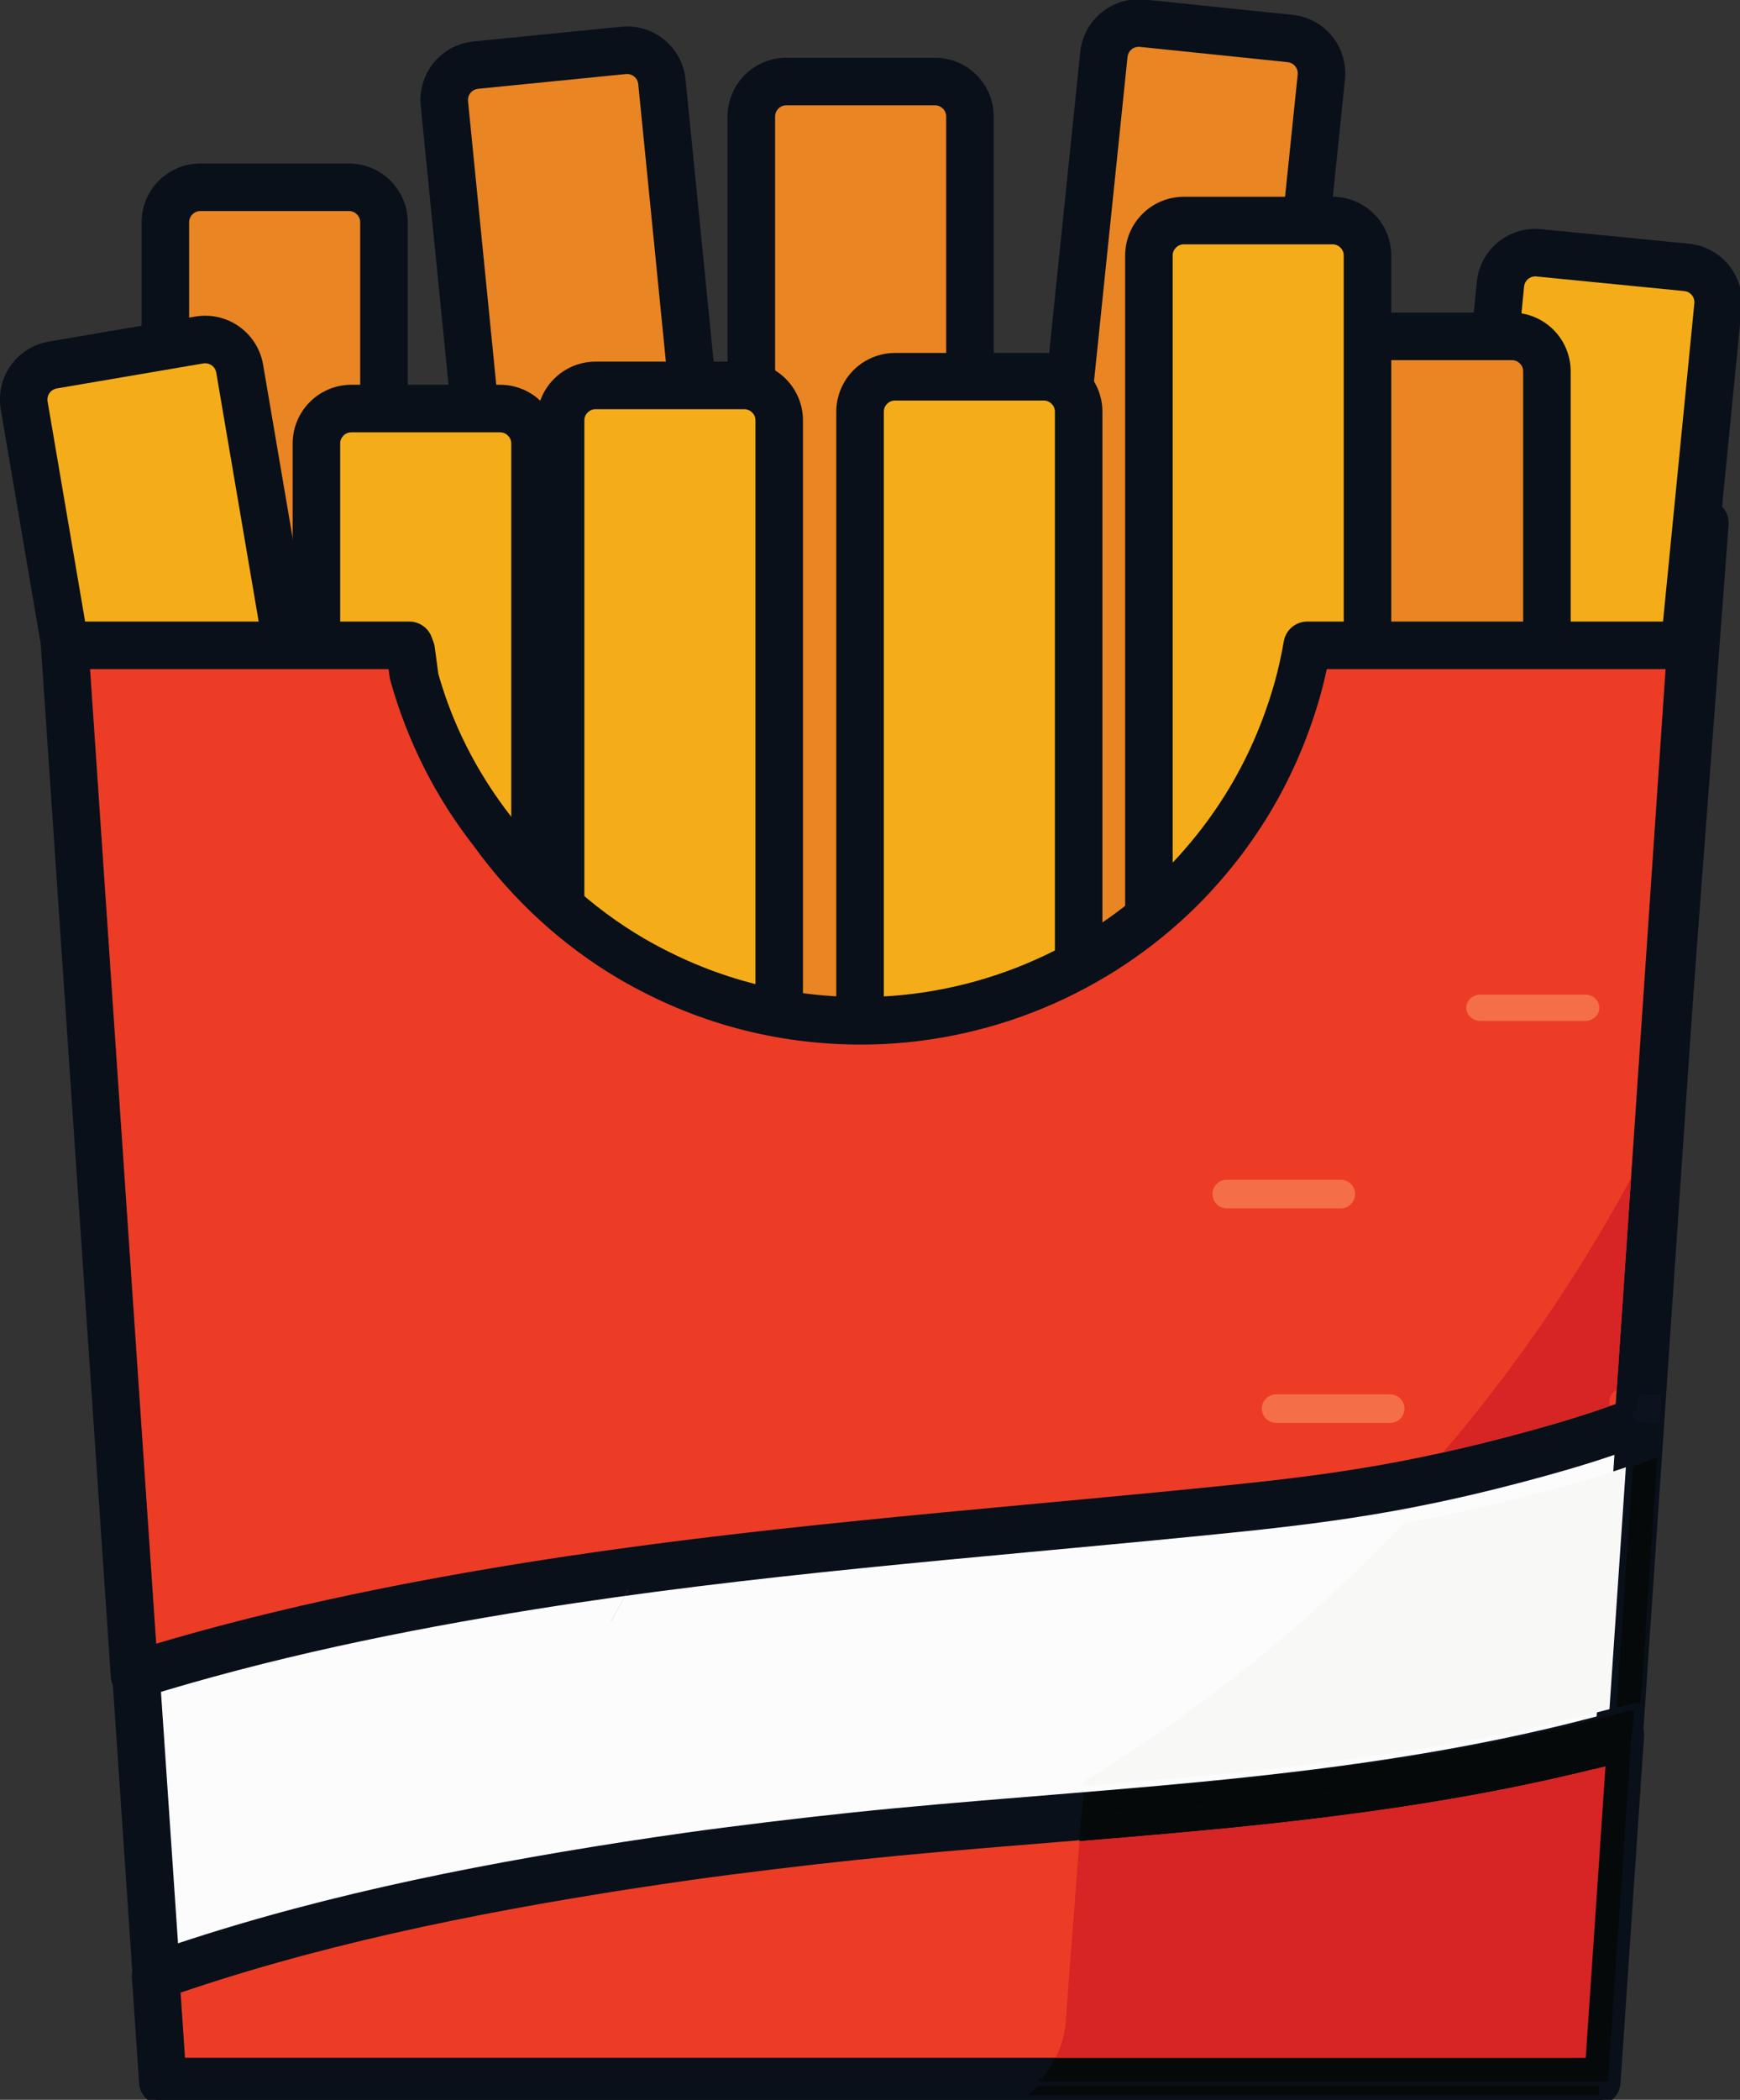 <?xml version="1.0" encoding="UTF-8" standalone="no" ?>
<!DOCTYPE svg PUBLIC "-//W3C//DTD SVG 1.1//EN" "http://www.w3.org/Graphics/SVG/1.1/DTD/svg11.dtd">
<svg xmlns="http://www.w3.org/2000/svg" xmlns:xlink="http://www.w3.org/1999/xlink" version="1.1" width="238" height="287" viewBox="0 0 238 287" xml:space="preserve">
<rect x="0" y="0" width="238" height="287" fill="#333333" stroke="none"/>
<desc>Created with Fabric.js 3.6.3</desc>
<defs>
</defs>
<g transform="matrix(1 0 0 1 140 179)"  >
<g style=""   >
		<g transform="matrix(0.13 0 0 -0.13 -19.48 -1.22)" id="pm8U6L-CL3BkwGMlyNkeY"  >
<path style="stroke: none; stroke-width: 1; stroke-dasharray: none; stroke-linecap: butt; stroke-dashoffset: 0; stroke-linejoin: miter; stroke-miterlimit: 4; fill: rgb(202,212,187); fill-rule: nonzero; opacity: 1;" vector-effect="non-scaling-stroke"  transform=" translate(-3216.89, -1704.21)" d="M 3960.6 883.609 L 2470.2 883.609 L 2350.06 2524.82 L 4083.72 2521.89 L 3960.6 883.609" stroke-linecap="round" />
</g>
		<g transform="matrix(0.13 0 0 -0.13 -19.49 -1.22)" id="kzeSS4agSeBN_v7GS7o-c"  >
<path style="stroke: none; stroke-width: 1; stroke-dasharray: none; stroke-linecap: butt; stroke-dashoffset: 0; stroke-linejoin: miter; stroke-miterlimit: 4; fill: rgb(9,16,25); fill-rule: nonzero; opacity: 1;" vector-effect="non-scaling-stroke"  transform=" translate(-3216.89, -1704.21)" d="M 3960.6 883.609 L 3960.6 908.609 L 2493.43 908.609 L 2376.96 2499.78 L 4056.77 2496.93 L 3935.67 885.48 L 3960.6 883.609 L 3960.6 908.609 L 3960.6 883.609 L 3985.53 881.73 L 4108.65 2520.01 C 4109.17 2526.96 4106.79 2533.77 4102.06 2538.87 C 4097.33 2543.98 4090.72 2546.88 4083.76 2546.89 L 2350.1 2549.82 C 2343.14 2549.83 2336.5 2546.95 2331.76 2541.86 C 2327.02 2536.76 2324.62 2529.94 2325.12 2523 L 2445.26 881.781 C 2446.22 868.691 2457.07 858.609 2470.2 858.609 L 3960.6 858.609 C 3973.65 858.609 3984.55 868.719 3985.53 881.73 L 3960.6 883.609" stroke-linecap="round" />
</g>
		<g transform="matrix(0.13 0 0 -0.13 18.65 -102.29)" id="p5eG5wxJ-HWcWwskC3wxo"  >
<path style="stroke: none; stroke-width: 1; stroke-dasharray: none; stroke-linecap: butt; stroke-dashoffset: 0; stroke-linejoin: miter; stroke-miterlimit: 4; fill: rgb(233,133,35); fill-rule: nonzero; opacity: 1;" vector-effect="non-scaling-stroke"  transform=" translate(-3502.88, -2462.26)" d="M 3561.59 1896.39 L 3672.75 2971.47 C 3674.84 2991.69 3660.16 3009.77 3639.94 3011.86 L 3484.37 3027.94 C 3464.16 3030.03 3446.06 3015.34 3443.97 2995.13 L 3332.81 1920.05 L 3561.59 1896.39" stroke-linecap="round" />
</g>
		<g transform="matrix(0.13 0 0 -0.13 18.65 -102.29)" id="kH74xEAeAn8o3b5kaUfat"  >
<path style="stroke: none; stroke-width: 1; stroke-dasharray: none; stroke-linecap: butt; stroke-dashoffset: 0; stroke-linejoin: miter; stroke-miterlimit: 4; fill: rgb(9,16,25); fill-rule: nonzero; opacity: 1;" vector-effect="non-scaling-stroke"  transform=" translate(-3502.88, -2462.27)" d="M 3561.59 1896.39 L 3586.46 1893.82 L 3697.62 2968.9 C 3697.84 2971.05 3697.95 2973.18 3697.95 2975.3 C 3697.95 2990.96 3692.01 3005.54 3682.16 3016.52 C 3672.34 3027.51 3658.32 3035.1 3642.51 3036.73 L 3486.95 3052.81 C 3484.81 3053.03 3482.67 3053.14 3480.55 3053.14 C 3464.88 3053.14 3450.3 3047.2 3439.33 3037.35 C 3428.33 3027.53 3420.73 3013.51 3419.11 2997.7 L 3307.95 1922.62 C 3306.52 1908.89 3316.51 1896.61 3330.24 1895.18 L 3559.02 1871.52 C 3565.57 1870.85 3572.25 1872.84 3577.36 1876.99 C 3582.47 1881.14 3585.78 1887.27 3586.46 1893.82 L 3561.59 1896.39 L 3564.16 1921.26 L 3360.25 1942.35 L 3468.84 2992.55 C 3469.18 2995.67 3470.55 2998.16 3472.69 3000.11 C 3474.86 3002.04 3477.58 3003.14 3480.55 3003.14 L 3481.8 3003.07 L 3637.37 2986.99 C 3640.49 2986.66 3642.98 2985.28 3644.93 2983.14 C 3646.85 2980.98 3647.95 2978.27 3647.95 2975.3 L 3647.89 2974.04 L 3536.72 1898.96 L 3561.59 1896.39 L 3564.16 1921.26 L 3561.59 1896.39" stroke-linecap="round" />
</g>
		<g transform="matrix(0.13 0 0 -0.13 -102.43 -80.76)" id="Tudxr3VpLUJ3f4S_r8ycN"  >
<path style="stroke: none; stroke-width: 1; stroke-dasharray: none; stroke-linecap: butt; stroke-dashoffset: 0; stroke-linejoin: miter; stroke-miterlimit: 4; fill: rgb(233,133,35); fill-rule: nonzero; opacity: 1;" vector-effect="non-scaling-stroke"  transform=" translate(-2594.8, -2300.77)" d="M 2709.8 1741.97 L 2709.8 2822.77 C 2709.8 2843.09 2693.32 2859.57 2673 2859.57 L 2516.59 2859.57 C 2496.27 2859.57 2479.79 2843.09 2479.79 2822.77 L 2479.79 1741.97 L 2709.8 1741.97" stroke-linecap="round" />
</g>
		<g transform="matrix(0.13 0 0 -0.13 -102.43 -80.76)" id="nh0zT8gpAx7lcLHpIyDUs"  >
<path style="stroke: none; stroke-width: 1; stroke-dasharray: none; stroke-linecap: butt; stroke-dashoffset: 0; stroke-linejoin: miter; stroke-miterlimit: 4; fill: rgb(9,16,25); fill-rule: nonzero; opacity: 1;" vector-effect="non-scaling-stroke"  transform=" translate(-2594.8, -2300.77)" d="M 2709.8 1741.97 L 2734.8 1741.97 L 2734.8 2822.77 C 2734.81 2839.76 2727.84 2855.36 2716.69 2866.47 C 2705.59 2877.61 2689.98 2884.58 2673 2884.57 L 2516.59 2884.57 C 2499.61 2884.58 2484 2877.61 2472.9 2866.47 C 2461.75 2855.36 2454.78 2839.76 2454.79 2822.77 L 2454.79 1741.97 C 2454.79 1735.38 2457.46 1728.94 2462.12 1724.29 C 2466.77 1719.63 2473.21 1716.97 2479.79 1716.97 L 2709.8 1716.97 C 2716.38 1716.97 2722.82 1719.63 2727.47 1724.29 C 2732.13 1728.94 2734.8 1735.38 2734.8 1741.97 L 2709.8 1741.97 L 2709.8 1766.97 L 2504.79 1766.97 L 2504.79 2822.77 C 2504.81 2826.11 2506.08 2828.9 2508.25 2831.11 C 2510.46 2833.29 2513.26 2834.56 2516.59 2834.57 L 2673 2834.57 C 2676.33 2834.56 2679.13 2833.29 2681.34 2831.11 C 2683.51 2828.9 2684.78 2826.11 2684.79 2822.77 L 2684.79 1741.97 L 2709.8 1741.97 L 2709.8 1766.97 L 2709.8 1741.97" stroke-linecap="round" />
</g>
		<g transform="matrix(0.13 0 0 -0.13 -22.28 -101.79)" id="xXW6bJb1tju4wOfRBlW3K"  >
<path style="stroke: none; stroke-width: 1; stroke-dasharray: none; stroke-linecap: butt; stroke-dashoffset: 0; stroke-linejoin: miter; stroke-miterlimit: 4; fill: rgb(233,133,35); fill-rule: nonzero; opacity: 1;" vector-effect="non-scaling-stroke"  transform=" translate(-3195.9, -2458.49)" d="M 3310.9 1950.29 L 3310.9 2929.9 C 3310.9 2950.22 3294.42 2966.7 3274.1 2966.7 L 3117.7 2966.7 C 3097.38 2966.7 3080.9 2950.22 3080.9 2929.9 L 3080.9 1950.29 L 3310.9 1950.29" stroke-linecap="round" />
</g>
		<g transform="matrix(0.13 0 0 -0.13 -22.28 -101.79)" id="KQBuNbFDuzDU626drChNm"  >
<path style="stroke: none; stroke-width: 1; stroke-dasharray: none; stroke-linecap: butt; stroke-dashoffset: 0; stroke-linejoin: miter; stroke-miterlimit: 4; fill: rgb(9,16,25); fill-rule: nonzero; opacity: 1;" vector-effect="non-scaling-stroke"  transform=" translate(-3195.9, -2458.5)" d="M 3310.9 1950.29 L 3335.9 1950.29 L 3335.9 2929.9 C 3335.91 2946.88 3328.94 2962.49 3317.8 2973.59 C 3306.7 2984.74 3291.09 2991.71 3274.1 2991.7 L 3117.7 2991.7 C 3100.72 2991.71 3085.11 2984.74 3074 2973.6 C 3062.86 2962.49 3055.89 2946.89 3055.9 2929.9 L 3055.9 1950.29 C 3055.9 1943.7 3058.57 1937.26 3063.22 1932.61 C 3067.88 1927.95 3074.31 1925.29 3080.9 1925.29 L 3310.9 1925.29 C 3317.48 1925.29 3323.92 1927.95 3328.58 1932.61 C 3333.23 1937.26 3335.9 1943.7 3335.9 1950.29 L 3310.9 1950.29 L 3310.9 1975.29 L 3105.9 1975.29 L 3105.9 2929.9 C 3105.91 2933.23 3107.18 2936.02 3109.36 2938.24 C 3111.57 2940.42 3114.37 2941.69 3117.7 2941.7 L 3274.1 2941.7 C 3277.44 2941.68 3280.23 2940.42 3282.44 2938.24 C 3284.62 2936.03 3285.89 2933.23 3285.9 2929.9 L 3285.9 1950.29 L 3310.9 1950.29 L 3310.9 1975.29 L 3310.9 1950.29" stroke-linecap="round" />
</g>
		<g transform="matrix(0.13 0 0 -0.13 -58.04 -105.14)" id="2"  >
<path style="stroke: none; stroke-width: 1; stroke-dasharray: none; stroke-linecap: butt; stroke-dashoffset: 0; stroke-linejoin: miter; stroke-miterlimit: 4; fill: rgb(233,133,35); fill-rule: nonzero; opacity: 1;" vector-effect="non-scaling-stroke"  transform=" translate(-2927.7, -2483.62)" d="M 3090.79 1991.06 L 2993.67 2965.83 C 2991.66 2986.05 2973.62 3000.81 2953.4 2998.8 L 2797.77 2983.29 C 2777.55 2981.28 2762.79 2963.25 2764.8 2943.02 L 2861.93 1968.26 L 3090.79 1991.06" stroke-linecap="round" />
</g>
		<g transform="matrix(0.13 0 0 -0.13 -58.04 -105.14)" id="sbALdbm0CkCGfwedqnunL"  >
<path style="stroke: none; stroke-width: 1; stroke-dasharray: none; stroke-linecap: butt; stroke-dashoffset: 0; stroke-linejoin: miter; stroke-miterlimit: 4; fill: rgb(9,16,25); fill-rule: nonzero; opacity: 1;" vector-effect="non-scaling-stroke"  transform=" translate(-2927.71, -2483.62)" d="M 3090.79 1991.06 L 3115.67 1993.54 L 3018.55 2968.31 C 3016.98 2984.17 3009.41 2998.24 2998.4 3008.11 C 2987.42 3018 2972.8 3023.98 2957.09 3023.98 C 2955.05 3023.98 2952.98 3023.88 2950.91 3023.67 L 2950.92 3023.67 L 2795.29 3008.17 C 2779.44 3006.6 2765.36 2999.03 2755.49 2988.02 C 2745.6 2977.04 2739.62 2962.42 2739.62 2946.71 C 2739.62 2944.68 2739.72 2942.61 2739.93 2940.53 L 2739.93 2940.55 L 2837.06 1965.78 C 2838.42 1952.04 2850.67 1942.01 2864.41 1943.38 L 3093.27 1966.18 C 3099.82 1966.83 3105.96 1970.13 3110.13 1975.22 C 3114.31 1980.31 3116.32 1986.99 3115.67 1993.54 L 3090.79 1991.06 L 3088.31 2015.93 L 2884.33 1995.61 L 2789.68 2945.5 L 2789.68 2945.52 L 2789.62 2946.71 C 2789.62 2949.69 2790.73 2952.41 2792.66 2954.58 C 2794.62 2956.72 2797.12 2958.09 2800.25 2958.41 L 2955.88 2973.92 L 2955.89 2973.92 L 2957.09 2973.98 C 2960.07 2973.98 2962.79 2972.87 2964.96 2970.94 C 2967.1 2968.98 2968.47 2966.47 2968.79 2963.35 L 3065.91 1988.58 L 3090.79 1991.06 L 3088.31 2015.93 L 3090.79 1991.06" stroke-linecap="round" />
</g>
		<g transform="matrix(0.13 0 0 -0.13 73.88 -77.48)" id="JFjbuUO1GFBOj9jd38X07"  >
<path style="stroke: none; stroke-width: 1; stroke-dasharray: none; stroke-linecap: butt; stroke-dashoffset: 0; stroke-linejoin: miter; stroke-miterlimit: 4; fill: rgb(244,173,25); fill-rule: nonzero; opacity: 1;" vector-effect="non-scaling-stroke"  transform=" translate(-3917.09, -2276.17)" d="M 3983.43 1760.86 L 4079.48 2735.74 C 4081.47 2755.97 4066.7 2773.98 4046.47 2775.97 L 3890.83 2791.31 C 3870.61 2793.3 3852.58 2778.53 3850.6 2758.29 L 3754.53 1783.41 L 3983.43 1760.86" stroke-linecap="round" />
</g>
		<g transform="matrix(0.13 0 0 -0.13 73.88 -77.48)" id="cnm5JW1YeMequvqNPDQPV"  >
<path style="stroke: none; stroke-width: 1; stroke-dasharray: none; stroke-linecap: butt; stroke-dashoffset: 0; stroke-linejoin: miter; stroke-miterlimit: 4; fill: rgb(9,16,25); fill-rule: nonzero; opacity: 1;" vector-effect="non-scaling-stroke"  transform=" translate(-3917.1, -2276.18)" d="M 3983.43 1760.86 L 4008.31 1758.41 L 4104.36 2733.29 L 4104.36 2733.3 C 4104.56 2735.34 4104.66 2737.38 4104.66 2739.4 C 4104.66 2755.12 4098.68 2769.75 4088.77 2780.73 C 4078.89 2791.73 4064.8 2799.3 4048.92 2800.85 L 3893.28 2816.19 C 3891.24 2816.39 3889.21 2816.49 3887.18 2816.49 C 3871.47 2816.49 3856.83 2810.51 3845.84 2800.6 C 3834.83 2790.72 3827.26 2776.62 3825.72 2760.73 L 3825.72 2760.75 L 3729.65 1785.86 C 3729.01 1779.31 3731.03 1772.64 3735.2 1767.55 C 3739.38 1762.46 3745.53 1759.18 3752.08 1758.53 L 3980.98 1735.98 C 3987.53 1735.34 3994.2 1737.36 3999.29 1741.54 C 4004.38 1745.71 4007.66 1751.86 4008.31 1758.41 L 3983.43 1760.86 L 3985.88 1785.74 L 3781.86 1805.84 L 3875.47 2755.84 L 3875.48 2755.86 C 3875.8 2758.98 3877.16 2761.48 3879.31 2763.45 C 3881.47 2765.38 3884.2 2766.49 3887.18 2766.49 L 3888.38 2766.43 L 4044.02 2751.09 C 4047.15 2750.77 4049.65 2749.41 4051.62 2747.26 C 4053.55 2745.1 4054.66 2742.38 4054.66 2739.4 L 4054.6 2738.19 L 4054.6 2738.2 L 3958.55 1763.31 L 3983.43 1760.86 L 3985.88 1785.74 L 3983.43 1760.86" stroke-linecap="round" />
</g>
		<g transform="matrix(0.13 0 0 -0.13 -81.77 -70.25)" id="9"  >
<path style="stroke: none; stroke-width: 1; stroke-dasharray: none; stroke-linecap: butt; stroke-dashoffset: 0; stroke-linejoin: miter; stroke-miterlimit: 4; fill: rgb(244,173,25); fill-rule: nonzero; opacity: 1;" vector-effect="non-scaling-stroke"  transform=" translate(-2749.73, -2221.95)" d="M 2864.73 1814.95 L 2864.73 2592.17 C 2864.73 2612.49 2848.25 2628.96 2827.93 2628.96 L 2671.53 2628.96 C 2651.21 2628.96 2634.73 2612.49 2634.73 2592.17 L 2634.73 1814.95 L 2864.73 1814.95" stroke-linecap="round" />
</g>
		<g transform="matrix(0.13 0 0 -0.13 -81.77 -70.25)" id="_eOYiWlDCKkSvf0yPsgEc"  >
<path style="stroke: none; stroke-width: 1; stroke-dasharray: none; stroke-linecap: butt; stroke-dashoffset: 0; stroke-linejoin: miter; stroke-miterlimit: 4; fill: rgb(9,16,25); fill-rule: nonzero; opacity: 1;" vector-effect="non-scaling-stroke"  transform=" translate(-2749.73, -2221.96)" d="M 2864.73 1814.95 L 2889.73 1814.95 L 2889.73 2592.17 C 2889.74 2609.15 2882.77 2624.76 2871.63 2635.86 C 2860.52 2647.01 2844.91 2653.98 2827.93 2653.96 L 2671.53 2653.96 C 2654.55 2653.98 2638.94 2647.01 2627.83 2635.87 C 2616.69 2624.76 2609.71 2609.16 2609.73 2592.17 L 2609.73 1814.95 C 2609.73 1808.37 2612.39 1801.93 2617.05 1797.28 C 2621.7 1792.62 2628.14 1789.95 2634.73 1789.95 L 2864.73 1789.95 C 2871.31 1789.95 2877.75 1792.62 2882.4 1797.28 C 2887.06 1801.93 2889.73 1808.37 2889.73 1814.95 L 2864.73 1814.95 L 2864.73 1839.95 L 2659.73 1839.95 L 2659.73 2592.17 C 2659.74 2595.5 2661.01 2598.29 2663.18 2600.5 C 2665.4 2602.68 2668.2 2603.95 2671.53 2603.96 L 2827.93 2603.96 C 2831.27 2603.95 2834.06 2602.68 2836.27 2600.51 C 2838.44 2598.29 2839.71 2595.5 2839.73 2592.17 L 2839.73 1814.95 L 2864.73 1814.95 L 2864.73 1839.95 L 2864.73 1814.95" stroke-linecap="round" />
</g>
		<g transform="matrix(0.13 0 0 -0.13 -48.37 -73.41)" id="ZsNzbg7wJY_A_rT1ysOj4"  >
<path style="stroke: none; stroke-width: 1; stroke-dasharray: none; stroke-linecap: butt; stroke-dashoffset: 0; stroke-linejoin: miter; stroke-miterlimit: 4; fill: rgb(244,173,25); fill-rule: nonzero; opacity: 1;" vector-effect="non-scaling-stroke"  transform=" translate(-3000.22, -2245.63)" d="M 3115.22 1838.62 L 3115.22 2615.83 C 3115.22 2636.15 3098.75 2652.63 3078.43 2652.63 L 2922.02 2652.63 C 2901.7 2652.63 2885.22 2636.15 2885.22 2615.83 L 2885.22 1838.62 L 3115.22 1838.62" stroke-linecap="round" />
</g>
		<g transform="matrix(0.13 0 0 -0.13 -48.37 -73.41)" id="vkQdDhr8v_HH3oHHGqMRb"  >
<path style="stroke: none; stroke-width: 1; stroke-dasharray: none; stroke-linecap: butt; stroke-dashoffset: 0; stroke-linejoin: miter; stroke-miterlimit: 4; fill: rgb(9,16,25); fill-rule: nonzero; opacity: 1;" vector-effect="non-scaling-stroke"  transform=" translate(-3000.22, -2245.63)" d="M 3115.22 1838.62 L 3140.22 1838.62 L 3140.22 2615.83 C 3140.24 2632.82 3133.27 2648.43 3122.13 2659.53 C 3111.02 2670.68 3095.42 2677.65 3078.43 2677.63 L 2922.02 2677.63 C 2905.03 2677.65 2889.43 2670.68 2878.32 2659.53 C 2867.18 2648.43 2860.21 2632.82 2860.22 2615.83 L 2860.22 1838.62 C 2860.22 1832.03 2862.89 1825.59 2867.55 1820.94 C 2872.2 1816.28 2878.64 1813.62 2885.22 1813.62 L 3115.22 1813.62 C 3121.81 1813.62 3128.25 1816.28 3132.9 1820.94 C 3137.56 1825.59 3140.22 1832.03 3140.22 1838.62 L 3115.22 1838.62 L 3115.22 1863.62 L 2910.22 1863.62 L 2910.22 2615.83 C 2910.24 2619.17 2911.51 2621.96 2913.68 2624.18 C 2915.9 2626.35 2918.69 2627.62 2922.02 2627.63 L 3078.43 2627.63 C 3081.76 2627.62 3084.55 2626.35 3086.77 2624.18 C 3088.94 2621.96 3090.21 2619.17 3090.22 2615.83 L 3090.22 1838.62 L 3115.22 1838.62 L 3115.22 1863.62 L 3115.22 1838.62" stroke-linecap="round" />
</g>
		<g transform="matrix(0.13 0 0 -0.13 -7.41 -79.38)" id="57"  >
<path style="stroke: none; stroke-width: 1; stroke-dasharray: none; stroke-linecap: butt; stroke-dashoffset: 0; stroke-linejoin: miter; stroke-miterlimit: 4; fill: rgb(244,173,25); fill-rule: nonzero; opacity: 1;" vector-effect="non-scaling-stroke"  transform=" translate(-3307.47, -2290.42)" d="M 3422.47 1920.22 L 3422.47 2623.83 C 3422.47 2644.15 3406 2660.62 3385.67 2660.62 L 3229.27 2660.62 C 3208.94 2660.62 3192.47 2644.15 3192.47 2623.83 L 3192.47 1920.22 L 3422.47 1920.22" stroke-linecap="round" />
</g>
		<g transform="matrix(0.13 0 0 -0.13 -7.41 -79.38)" id="hCc1L73JcOOcm_CWxLE0D"  >
<path style="stroke: none; stroke-width: 1; stroke-dasharray: none; stroke-linecap: butt; stroke-dashoffset: 0; stroke-linejoin: miter; stroke-miterlimit: 4; fill: rgb(9,16,25); fill-rule: nonzero; opacity: 1;" vector-effect="non-scaling-stroke"  transform=" translate(-3307.47, -2290.42)" d="M 3422.47 1920.22 L 3447.47 1920.22 L 3447.47 2623.83 C 3447.48 2640.81 3440.51 2656.42 3429.37 2667.52 C 3418.27 2678.67 3402.66 2685.64 3385.67 2685.62 L 3229.27 2685.62 C 3212.28 2685.64 3196.67 2678.67 3185.57 2667.52 C 3174.43 2656.42 3167.46 2640.81 3167.47 2623.83 L 3167.47 1920.22 C 3167.47 1913.63 3170.14 1907.19 3174.79 1902.54 C 3179.45 1897.88 3185.89 1895.22 3192.47 1895.22 L 3422.47 1895.22 C 3429.05 1895.22 3435.49 1897.88 3440.15 1902.54 C 3444.8 1907.19 3447.47 1913.63 3447.47 1920.22 L 3422.47 1920.22 L 3422.47 1945.22 L 3217.47 1945.22 L 3217.47 2623.83 C 3217.48 2627.16 3218.75 2629.95 3220.93 2632.17 C 3223.14 2634.34 3225.93 2635.61 3229.27 2635.62 L 3385.67 2635.62 C 3389.01 2635.61 3391.8 2634.34 3394.01 2632.17 C 3396.19 2629.95 3397.46 2627.16 3397.47 2623.83 L 3397.47 1920.22 L 3422.47 1920.22 L 3422.47 1945.22 L 3422.47 1920.22" stroke-linecap="round" />
</g>
		<g transform="matrix(0.13 0 0 -0.13 -114.3 -83.01)" id="V3hYp_kKJp6HXPmzG-P10"  >
<path style="stroke: none; stroke-width: 1; stroke-dasharray: none; stroke-linecap: butt; stroke-dashoffset: 0; stroke-linejoin: miter; stroke-miterlimit: 4; fill: rgb(244,173,25); fill-rule: nonzero; opacity: 1;" vector-effect="non-scaling-stroke"  transform=" translate(-2505.8, -2317.66)" d="M 2678.58 1974.9 L 2560.27 2668.48 C 2556.85 2688.52 2537.83 2701.99 2517.8 2698.58 L 2363.62 2672.28 C 2343.59 2668.86 2330.13 2649.84 2333.54 2629.81 L 2451.86 1936.21 L 2678.58 1974.9" stroke-linecap="round" />
</g>
		<g transform="matrix(0.13 0 0 -0.13 -114.3 -83.01)" id="9"  >
<path style="stroke: none; stroke-width: 1; stroke-dasharray: none; stroke-linecap: butt; stroke-dashoffset: 0; stroke-linejoin: miter; stroke-miterlimit: 4; fill: rgb(9,16,25); fill-rule: nonzero; opacity: 1;" vector-effect="non-scaling-stroke"  transform=" translate(-2505.8, -2317.66)" d="M 2678.58 1974.9 L 2703.23 1979.1 L 2584.92 2672.69 L 2584.92 2672.7 C 2582.36 2687.68 2574.47 2700.68 2563.63 2709.71 C 2552.8 2718.77 2538.86 2724.1 2524.03 2724.11 C 2520.58 2724.11 2517.09 2723.82 2513.6 2723.22 L 2359.42 2696.92 C 2344.43 2694.37 2331.43 2686.48 2322.4 2675.63 C 2313.35 2664.8 2308.01 2650.86 2308.01 2636.03 C 2308.01 2632.58 2308.3 2629.09 2308.89 2625.61 L 2427.21 1932.01 C 2428.32 1925.52 2432.03 1919.62 2437.4 1915.82 C 2442.77 1912.01 2449.57 1910.46 2456.06 1911.57 L 2682.79 1950.25 C 2696.4 1952.57 2705.55 1965.49 2703.23 1979.1 L 2678.58 1974.9 L 2674.38 1999.54 L 2472.3 1965.06 L 2358.18 2634.01 L 2358.01 2636.03 C 2358 2638.8 2359.01 2641.46 2360.77 2643.58 C 2362.57 2645.69 2364.88 2647.12 2367.83 2647.64 L 2522.01 2673.93 L 2524.03 2674.11 C 2526.8 2674.11 2529.45 2673.11 2531.57 2671.34 C 2533.68 2669.55 2535.11 2667.23 2535.63 2664.27 L 2535.63 2664.28 L 2653.94 1970.69 L 2678.58 1974.9 L 2674.38 1999.54 L 2678.58 1974.9" stroke-linecap="round" />
</g>
		<g transform="matrix(0.13 0 0 -0.13 56.64 -93.27)" id="qekAIhgupJ6AguBCGaXYF"  >
<path style="stroke: none; stroke-width: 1; stroke-dasharray: none; stroke-linecap: butt; stroke-dashoffset: 0; stroke-linejoin: miter; stroke-miterlimit: 4; fill: rgb(233,133,35); fill-rule: nonzero; opacity: 1;" vector-effect="non-scaling-stroke"  transform=" translate(-3787.83, -2394.59)" d="M 3902.83 2088.78 L 3902.83 2663.59 C 3902.83 2683.91 3886.36 2700.39 3866.04 2700.39 L 3709.63 2700.39 C 3689.31 2700.39 3672.83 2683.91 3672.83 2663.59 L 3672.83 2088.78 L 3902.83 2088.78" stroke-linecap="round" />
</g>
		<g transform="matrix(0.13 0 0 -0.13 56.64 -93.27)" id="hI9TuywnRVksZkE2YxrW4"  >
<path style="stroke: none; stroke-width: 1; stroke-dasharray: none; stroke-linecap: butt; stroke-dashoffset: 0; stroke-linejoin: miter; stroke-miterlimit: 4; fill: rgb(9,16,25); fill-rule: nonzero; opacity: 1;" vector-effect="non-scaling-stroke"  transform=" translate(-3787.83, -2394.59)" d="M 3902.83 2088.78 L 3927.83 2088.78 L 3927.83 2663.59 C 3927.84 2680.58 3920.88 2696.18 3909.73 2707.29 C 3898.63 2718.43 3883.02 2725.4 3866.04 2725.39 L 3709.63 2725.39 C 3692.64 2725.4 3677.04 2718.43 3665.93 2707.29 C 3654.79 2696.18 3647.82 2680.58 3647.83 2663.59 L 3647.83 2088.78 C 3647.83 2082.2 3650.5 2075.76 3655.15 2071.1 C 3659.81 2066.45 3666.25 2063.78 3672.83 2063.78 L 3902.83 2063.78 C 3909.42 2063.78 3915.85 2066.45 3920.51 2071.1 C 3925.16 2075.76 3927.83 2082.2 3927.83 2088.78 L 3902.83 2088.78 L 3902.83 2113.78 L 3697.83 2113.78 L 3697.83 2663.59 C 3697.84 2666.93 3699.11 2669.72 3701.29 2671.93 C 3703.5 2674.11 3706.29 2675.38 3709.63 2675.39 L 3866.04 2675.39 C 3869.37 2675.38 3872.16 2674.11 3874.38 2671.93 C 3876.55 2669.72 3877.82 2666.93 3877.83 2663.59 L 3877.83 2088.78 L 3902.83 2088.78 L 3902.83 2113.78 L 3902.83 2088.78" stroke-linecap="round" />
</g>
		<g transform="matrix(0.13 0 0 -0.13 32.1 -94.15)" id="ZMur51pQXw4lKgwdDLONi"  >
<path style="stroke: none; stroke-width: 1; stroke-dasharray: none; stroke-linecap: butt; stroke-dashoffset: 0; stroke-linejoin: miter; stroke-miterlimit: 4; fill: rgb(244,173,25); fill-rule: nonzero; opacity: 1;" vector-effect="non-scaling-stroke"  transform=" translate(-3603.74, -2401.17)" d="M 3718.74 1980.36 L 3718.74 2785.17 C 3718.74 2805.5 3702.27 2821.98 3681.94 2821.98 L 3525.54 2821.98 C 3505.21 2821.98 3488.74 2805.5 3488.74 2785.17 L 3488.74 1980.36 L 3718.74 1980.36" stroke-linecap="round" />
</g>
		<g transform="matrix(0.13 0 0 -0.13 32.1 -94.15)" id="T21iYhr3vT_UQe7jZEtUu"  >
<path style="stroke: none; stroke-width: 1; stroke-dasharray: none; stroke-linecap: butt; stroke-dashoffset: 0; stroke-linejoin: miter; stroke-miterlimit: 4; fill: rgb(9,16,25); fill-rule: nonzero; opacity: 1;" vector-effect="non-scaling-stroke"  transform=" translate(-3603.74, -2401.17)" d="M 3718.74 1980.36 L 3743.74 1980.36 L 3743.74 2785.17 C 3743.75 2802.16 3736.78 2817.77 3725.64 2828.87 C 3714.54 2840.02 3698.93 2846.99 3681.94 2846.98 L 3525.54 2846.98 C 3508.55 2846.99 3492.94 2840.02 3481.84 2828.87 C 3470.7 2817.77 3463.73 2802.16 3463.74 2785.17 L 3463.74 1980.36 C 3463.74 1973.78 3466.41 1967.34 3471.06 1962.69 C 3475.72 1958.03 3482.16 1955.36 3488.74 1955.36 L 3718.74 1955.36 C 3725.32 1955.36 3731.76 1958.03 3736.42 1962.69 C 3741.07 1967.34 3743.74 1973.78 3743.74 1980.36 L 3718.74 1980.36 L 3718.74 2005.36 L 3513.74 2005.36 L 3513.74 2785.17 C 3513.75 2788.51 3515.02 2791.3 3517.2 2793.52 C 3519.41 2795.69 3522.2 2796.96 3525.54 2796.98 L 3681.94 2796.98 C 3685.28 2796.96 3688.07 2795.69 3690.28 2793.52 C 3692.46 2791.3 3693.73 2788.51 3693.74 2785.17 L 3693.74 1980.36 L 3718.74 1980.36 L 3718.74 2005.36 L 3718.74 1980.36" stroke-linecap="round" />
</g>
		<g transform="matrix(0.13 0 0 -0.13 -19.68 6.76)" id="gHeIaM4kJdrZ3bzuwfAjN"  >
<path style="stroke: none; stroke-width: 1; stroke-dasharray: none; stroke-linecap: butt; stroke-dashoffset: 0; stroke-linejoin: miter; stroke-miterlimit: 4; fill: rgb(252,252,252); fill-rule: nonzero; opacity: 1;" vector-effect="non-scaling-stroke"  transform=" translate(-3215.4, -1644.37)" d="M 3667.19 2389.57 C 3664.6 2374.56 3661.33 2359.64 3657.27 2344.9 C 3634.61 2264.11 3593.72 2193.96 3534.63 2134.46 C 3445.59 2045.43 3323.38 1994.78 3197.4 1994.78 C 3111.33 1995.04 3031.08 2016.75 2956.7 2059.89 C 2898.88 2093.75 2849.05 2139.74 2810.23 2193.68 C 2771.75 2242.77 2743.8 2297.99 2726.55 2359.47 C 2725.2 2369.5 2723.86 2379.54 2722.51 2389.57 L 2359.8 2389.57 L 2461 899.172 L 3969.8 899.172 L 4071 2389.57 L 3667.19 2389.57" stroke-linecap="round" />
</g>
		<g transform="matrix(0.13 0 0 -0.13 -19.68 6.76)" id="Q9AH6COa1wDEFqhniPZyO"  >
<path style="stroke: none; stroke-width: 1; stroke-dasharray: none; stroke-linecap: butt; stroke-dashoffset: 0; stroke-linejoin: miter; stroke-miterlimit: 4; fill: rgb(9,16,25); fill-rule: nonzero; opacity: 1;" vector-effect="non-scaling-stroke"  transform=" translate(-3215.4, -1644.37)" d="M 3667.19 2389.57 L 3642.55 2393.82 C 3640.09 2379.55 3636.99 2365.43 3633.16 2351.54 L 3633.19 2351.65 C 3611.59 2274.79 3573.09 2208.72 3516.89 2152.07 L 3516.95 2152.14 C 3432.67 2067.83 3316.67 2019.75 3197.4 2019.78 L 3197.48 2019.78 C 3115.56 2020.08 3040.05 2040.51 2969.24 2081.51 L 2969.33 2081.46 C 2914.63 2113.5 2867.36 2157.1 2830.53 2208.29 L 2829.91 2209.11 C 2793.43 2255.66 2767.04 2307.76 2750.62 2366.22 L 2726.55 2359.47 L 2751.33 2362.79 C 2749.98 2372.83 2748.64 2382.87 2747.29 2392.9 C 2745.62 2405.32 2735.03 2414.57 2722.51 2414.57 L 2359.8 2414.57 C 2352.84 2414.57 2346.29 2411.73 2341.54 2406.64 C 2336.79 2401.56 2334.39 2394.83 2334.86 2387.88 L 2436.05 897.48 C 2436.94 884.391 2447.87 874.172 2461 874.172 L 3969.8 874.172 C 3982.93 874.172 3993.86 884.391 3994.75 897.48 L 4095.94 2387.88 C 4096.41 2394.83 4094.02 2401.56 4089.26 2406.64 C 4084.51 2411.73 4077.96 2414.57 4071 2414.57 L 3667.19 2414.57 C 3655.04 2414.57 3644.62 2405.79 3642.55 2393.82 L 3667.19 2389.57 L 3667.19 2364.57 L 4044.24 2364.57 L 3946.44 924.172 L 2484.36 924.172 L 2386.56 2364.57 L 2722.51 2364.57 L 2722.51 2389.57 L 2697.73 2386.24 C 2699.08 2376.22 2700.43 2366.18 2701.77 2356.14 C 2701.91 2355.11 2702.2 2353.72 2702.48 2352.71 C 2720.56 2288.22 2750.07 2229.87 2790.56 2178.26 L 2810.23 2193.68 L 2789.94 2179.08 C 2830.75 2122.38 2883.13 2074.01 2944.06 2038.31 L 2944.16 2038.26 C 3022.12 1992.99 3107.09 1970.01 3197.33 1969.78 L 3197.4 1969.78 C 3330.09 1969.8 3458.5 2023.03 3552.3 2116.78 L 3552.37 2116.84 C 3614.35 2179.19 3657.63 2253.44 3681.34 2338.14 L 3681.37 2338.26 C 3685.66 2353.85 3689.11 2369.57 3691.82 2385.33 L 3667.19 2389.57 L 3667.19 2364.57 L 3667.19 2389.57" stroke-linecap="round" />
</g>
		<g transform="matrix(0.13 0 0 -0.13 -19.68 -20.42)" id="z04XRdsRXF2f0RMUr35ce"  >
<path style="stroke: none; stroke-width: 1; stroke-dasharray: none; stroke-linecap: butt; stroke-dashoffset: 0; stroke-linejoin: miter; stroke-miterlimit: 4; fill: rgb(236,60,38); fill-rule: nonzero; opacity: 1;" vector-effect="non-scaling-stroke"  transform=" translate(-3215.4, -1848.23)" d="M 2849.8 1400.64 C 3080.16 1437.47 3311.52 1454.46 3543.43 1477.32 C 3666.25 1489.43 3754.01 1499.03 3884.02 1533.14 C 3916.9 1541.76 3949.66 1550.98 3981.83 1561.98 C 3993.13 1565.84 4004.4 1569.77 4015.61 1573.89 L 4071 2389.57 L 3667.19 2389.57 C 3664.6 2374.56 3661.33 2359.64 3657.27 2344.9 C 3634.61 2264.11 3593.72 2193.96 3534.63 2134.46 C 3445.59 2045.43 3323.38 1994.78 3197.4 1994.78 C 3111.33 1995.04 3031.08 2016.75 2956.7 2059.89 C 2898.88 2093.75 2849.05 2139.74 2810.23 2193.68 C 2771.75 2242.77 2743.8 2297.99 2726.55 2359.47 L 2722.51 2389.57 L 2359.8 2389.57 L 2433.31 1306.9 C 2569.83 1349.49 2711.14 1378.47 2849.8 1400.64" stroke-linecap="round" />
</g>
		<g transform="matrix(0.13 0 0 -0.13 -19.93 -20.42)" id="fqdjIXxHlFvbpDqaRoP0H"  >
<path style="stroke: none; stroke-width: 1; stroke-dasharray: none; stroke-linecap: butt; stroke-dashoffset: 0; stroke-linejoin: miter; stroke-miterlimit: 4; fill: rgb(9,16,25); fill-rule: nonzero; opacity: 1;" vector-effect="non-scaling-stroke"  transform=" translate(-3215.4, -1848.23)" d="M 2849.8 1400.64 L 2853.74 1375.95 C 3082.7 1412.57 3313.56 1429.55 3545.88 1452.44 C 3668.67 1464.53 3758.76 1474.39 3890.37 1508.96 C 3923.53 1517.66 3956.88 1527.03 3989.91 1538.32 C 4001.31 1542.22 4012.76 1546.21 4024.24 1550.42 C 4033.51 1553.83 4039.89 1562.34 4040.56 1572.2 L 4095.94 2387.88 C 4096.41 2394.83 4094.02 2401.56 4089.26 2406.64 C 4084.51 2411.73 4077.96 2414.57 4071 2414.57 L 3667.19 2414.57 C 3655.04 2414.57 3644.62 2405.79 3642.55 2393.82 C 3640.09 2379.55 3636.99 2365.43 3633.16 2351.54 L 3633.19 2351.65 C 3611.59 2274.79 3573.09 2208.72 3516.89 2152.07 L 3516.95 2152.14 C 3432.67 2067.83 3316.67 2019.75 3197.4 2019.78 L 3197.48 2019.78 C 3115.56 2020.08 3040.05 2040.51 2969.24 2081.51 L 2969.33 2081.46 C 2914.63 2113.5 2867.36 2157.1 2830.53 2208.29 L 2829.91 2209.11 C 2793.43 2255.66 2767.04 2307.76 2750.62 2366.22 L 2726.55 2359.47 L 2751.33 2362.79 L 2747.29 2392.9 C 2745.62 2405.31 2735.03 2414.57 2722.51 2414.57 L 2359.8 2414.57 C 2352.84 2414.57 2346.29 2411.73 2341.54 2406.64 C 2336.79 2401.56 2334.39 2394.83 2334.86 2387.88 L 2408.37 1305.2 C 2408.89 1297.54 2412.85 1290.61 2419.19 1286.27 C 2425.52 1281.93 2433.43 1280.75 2440.76 1283.03 C 2575.67 1325.13 2715.83 1353.91 2853.74 1375.95 L 2849.8 1400.64 L 2845.85 1425.32 C 2706.46 1403.03 2563.99 1373.86 2425.86 1330.76 L 2433.31 1306.9 L 2458.25 1308.59 L 2386.56 2364.57 L 2700.64 2364.57 L 2701.77 2356.14 C 2701.91 2355.1 2702.2 2353.72 2702.48 2352.71 C 2720.56 2288.22 2750.07 2229.87 2790.56 2178.26 L 2810.23 2193.68 L 2789.94 2179.08 C 2830.75 2122.38 2883.13 2074.01 2944.06 2038.31 L 2944.16 2038.26 C 3022.12 1992.99 3107.09 1970.01 3197.33 1969.78 L 3197.4 1969.78 C 3330.09 1969.8 3458.5 2023.03 3552.3 2116.78 L 3552.37 2116.84 C 3614.35 2179.19 3657.63 2253.44 3681.34 2338.14 L 3681.37 2338.26 C 3685.66 2353.85 3689.11 2369.57 3691.82 2385.33 L 3667.19 2389.57 L 3667.19 2364.57 L 4044.24 2364.57 L 3990.67 1575.58 L 4015.61 1573.89 L 4006.99 1597.35 C 3996.04 1593.33 3984.95 1589.47 3973.74 1585.63 C 3942.44 1574.93 3910.27 1565.87 3877.68 1557.32 C 3749.27 1523.66 3663.83 1514.33 3540.98 1502.2 C 3309.49 1479.37 3077.61 1462.37 2845.85 1425.32 L 2849.8 1400.64" stroke-linecap="round" />
</g>
		<g transform="matrix(0.13 0 0 -0.13 -18.53 81.8)" id="ylAEt5Xr9rG9hVeqvmmL2"  >
<path style="stroke: none; stroke-width: 1; stroke-dasharray: none; stroke-linecap: butt; stroke-dashoffset: 0; stroke-linejoin: miter; stroke-miterlimit: 4; fill: rgb(236,60,38); fill-rule: nonzero; opacity: 1;" vector-effect="non-scaling-stroke"  transform=" translate(-3224.01, -1081.55)" d="M 3602.7 1194.17 C 3479.74 1181.09 3356.33 1173.27 3233.24 1161.61 C 3173.94 1155.99 3114.82 1149.15 3055.74 1141.56 C 3048.51 1140.63 3041.29 1139.68 3034.07 1138.73 C 3028.14 1137.91 3018.99 1136.67 3016.04 1136.24 C 2993.61 1133.07 2971.19 1129.82 2948.83 1126.34 C 2781.48 1100.28 2613.61 1066.37 2453.47 1010.08 L 2461 899.172 L 3969.8 899.172 L 3994.56 1263.92 C 3866.99 1228.54 3735.74 1208.34 3602.7 1194.17" stroke-linecap="round" />
</g>
		<g transform="matrix(0.13 0 0 -0.13 -18.54 81.8)" id="Asvvn_R548iviB9O1ZyDR"  >
<path style="stroke: none; stroke-width: 1; stroke-dasharray: none; stroke-linecap: butt; stroke-dashoffset: 0; stroke-linejoin: miter; stroke-miterlimit: 4; fill: rgb(9,16,25); fill-rule: nonzero; opacity: 1;" vector-effect="non-scaling-stroke"  transform=" translate(-3224.01, -1081.55)" d="M 3602.7 1194.17 L 3600.05 1219.03 C 3477.8 1206.02 3354.49 1198.21 3230.88 1186.5 C 3171.24 1180.84 3111.85 1173.98 3052.55 1166.35 C 3045.28 1165.42 3038.04 1164.47 3030.82 1163.52 L 3030.65 1163.5 C 3024.73 1162.68 3015.7 1161.46 3012.44 1160.98 L 3012.53 1161 C 2990.05 1157.81 2967.52 1154.55 2944.99 1151.04 C 2776.89 1124.86 2607.52 1090.72 2445.18 1033.67 C 2434.56 1029.94 2427.76 1019.61 2428.52 1008.39 L 2436.05 897.48 C 2436.94 884.391 2447.87 874.172 2461 874.172 L 3969.8 874.172 C 3982.93 874.172 3993.86 884.391 3994.75 897.48 L 4019.5 1262.23 C 4020.05 1270.31 4016.64 1278.17 4010.36 1283.3 C 4004.07 1288.42 3995.69 1290.18 3987.88 1288.01 C 3862.21 1253.15 3732.33 1233.12 3600.05 1219.03 L 3602.7 1194.17 L 3605.34 1169.31 C 3739.15 1183.57 3871.77 1203.92 4001.24 1239.83 L 3994.56 1263.92 L 3969.62 1265.61 L 3946.44 924.172 L 2484.36 924.172 L 2478.41 1011.77 L 2453.47 1010.08 L 2461.76 986.488 C 2619.7 1042.02 2786.07 1075.7 2952.68 1101.64 C 2974.86 1105.09 2997.17 1108.32 3019.54 1111.49 L 3019.63 1111.5 C 3022.29 1111.89 3031.55 1113.15 3037.5 1113.97 L 3037.33 1113.95 C 3044.54 1114.89 3051.73 1115.84 3058.92 1116.76 C 3117.8 1124.33 3176.65 1131.13 3235.6 1136.73 C 3358.17 1148.34 3481.67 1156.16 3605.34 1169.31 L 3602.7 1194.17" stroke-linecap="round" />
</g>
		<g transform="matrix(0.13 0 0 -0.13 39.71 106.73)" id="PEhZVZ3ufZL5Vq6S-1WjR"  >
<path style="stroke: none; stroke-width: 1; stroke-dasharray: none; stroke-linecap: butt; stroke-dashoffset: 0; stroke-linejoin: miter; stroke-miterlimit: 4; fill: rgb(6,9,10); fill-rule: nonzero; opacity: 1;" vector-effect="non-scaling-stroke"  transform=" translate(-3660.89, -894.57)" d="M 3960.6 889.969 L 3360.48 889.969 C 3364.04 892.77 3367.4 895.789 3370.54 899 C 3370.59 899.059 3370.64 899.121 3370.7 899.172 L 3961.29 899.172 L 3960.6 889.969" stroke-linecap="round" />
</g>
		<g transform="matrix(0.13 0 0 -0.13 48.93 32.19)" id="nNN99xo3ZWmms_0dS1qIr"  >
<path style="stroke: none; stroke-width: 1; stroke-dasharray: none; stroke-linecap: butt; stroke-dashoffset: 0; stroke-linejoin: miter; stroke-miterlimit: 4; fill: rgb(248,248,247); fill-rule: nonzero; opacity: 1;" vector-effect="non-scaling-stroke"  transform=" translate(-3730.01, -1453.67)" d="M 3726.25 1449.87 C 3726.3 1449.92 3726.34 1449.96 3726.39 1450.01 C 3726.34 1449.96 3726.3 1449.92 3726.25 1449.87 M 3727 1450.62 C 3727.08 1450.7 3727.14 1450.77 3727.22 1450.84 C 3727.15 1450.77 3727.07 1450.69 3727 1450.62 M 3727.75 1451.37 C 3727.79 1451.42 3727.85 1451.48 3727.9 1451.53 C 3727.85 1451.48 3727.79 1451.42 3727.75 1451.37 M 3728.5 1452.13 C 3728.53 1452.16 3728.55 1452.18 3728.58 1452.21 C 3728.55 1452.18 3728.53 1452.16 3728.5 1452.13 M 3729.24 1452.87 C 3729.3 1452.94 3729.37 1453 3729.43 1453.07 C 3729.37 1453 3729.3 1452.94 3729.24 1452.87 M 3729.99 1453.63 C 3730.02 1453.66 3730.04 1453.68 3730.07 1453.71 C 3730.05 1453.69 3730.01 1453.66 3729.99 1453.63 M 3730.73 1454.38 C 3730.79 1454.44 3730.83 1454.48 3730.88 1454.53 C 3730.83 1454.48 3730.78 1454.43 3730.73 1454.38 M 3731.48 1455.14 C 3731.51 1455.17 3731.56 1455.22 3731.59 1455.25 C 3731.56 1455.22 3731.51 1455.17 3731.48 1455.14 M 3732.22 1455.89 C 3732.26 1455.93 3732.3 1455.97 3732.34 1456.01 C 3732.3 1455.97 3732.26 1455.93 3732.22 1455.89 M 3732.97 1456.65 C 3733 1456.68 3733.03 1456.71 3733.06 1456.74 C 3733.03 1456.71 3733 1456.68 3732.97 1456.65 M 3733.72 1457.4 C 3733.74 1457.43 3733.75 1457.44 3733.78 1457.47 C 3733.76 1457.45 3733.73 1457.42 3733.72 1457.4" stroke-linecap="round" />
</g>
		<g transform="matrix(0.13 0 0 -0.13 82.78 -12.14)" id="LURzxC3im_sEu3nawIpFw"  >
<path style="stroke: none; stroke-width: 1; stroke-dasharray: none; stroke-linecap: butt; stroke-dashoffset: 0; stroke-linejoin: miter; stroke-miterlimit: 4; fill: rgb(215,36,36); fill-rule: nonzero; opacity: 1;" vector-effect="non-scaling-stroke"  transform=" translate(-3983.88, -1786.09)" d="M 3981.42 1781.84 C 3983.06 1784.67 3984.7 1787.51 3986.33 1790.35 L 3986.32 1790.32 C 3984.7 1787.48 3983.06 1784.66 3981.42 1781.84" stroke-linecap="round" />
</g>
		<g transform="matrix(0.13 0 0 -0.13 45.3 43.34)" id="f7y_FI4jYp4s8MuPEioTh"  >
<path style="stroke: none; stroke-width: 1; stroke-dasharray: none; stroke-linecap: butt; stroke-dashoffset: 0; stroke-linejoin: miter; stroke-miterlimit: 4; fill: rgb(248,248,247); fill-rule: nonzero; opacity: 1;" vector-effect="non-scaling-stroke"  transform=" translate(-3702.79, -1370.05)" d="M 3417.48 1202.4 L 3417.54 1203.19 L 3417.54 1204.33 C 3417.54 1205.29 3417.52 1206.25 3417.49 1207.2 C 3528.52 1274.7 3631.86 1355.48 3724.76 1448.37 L 3724.76 1448.37 C 3725.26 1448.87 3725.75 1449.37 3726.25 1449.87 C 3726.3 1449.92 3726.34 1449.96 3726.39 1450.01 C 3726.59 1450.21 3726.8 1450.42 3727 1450.62 C 3727.07 1450.69 3727.15 1450.77 3727.22 1450.84 C 3727.4 1451.02 3727.57 1451.19 3727.75 1451.37 C 3727.79 1451.42 3727.85 1451.48 3727.9 1451.53 C 3728.1 1451.73 3728.3 1451.92 3728.5 1452.13 C 3728.53 1452.16 3728.55 1452.18 3728.58 1452.21 C 3728.8 1452.43 3729.02 1452.65 3729.24 1452.87 C 3729.3 1452.94 3729.37 1453 3729.43 1453.07 C 3729.62 1453.25 3729.8 1453.44 3729.99 1453.63 C 3730.01 1453.66 3730.05 1453.69 3730.07 1453.71 C 3730.3 1453.94 3730.51 1454.15 3730.73 1454.38 C 3730.78 1454.43 3730.83 1454.48 3730.88 1454.53 C 3731.08 1454.74 3731.28 1454.93 3731.48 1455.14 C 3731.51 1455.17 3731.56 1455.22 3731.59 1455.25 C 3731.81 1455.47 3732.01 1455.67 3732.22 1455.89 C 3732.26 1455.93 3732.3 1455.97 3732.34 1456.01 C 3732.55 1456.22 3732.76 1456.43 3732.97 1456.65 C 3733 1456.68 3733.03 1456.71 3733.06 1456.74 C 3733.28 1456.96 3733.5 1457.18 3733.72 1457.4 C 3733.73 1457.42 3733.76 1457.45 3733.78 1457.47 C 3740.72 1464.52 3747.59 1471.63 3754.4 1478.8 C 3796.45 1486.28 3840.41 1495.84 3890.37 1508.96 C 3922.93 1517.5 3955.66 1526.69 3988.1 1537.7 L 3970.83 1283.38 C 3850.48 1251.36 3726.36 1232.48 3600.05 1219.03 L 3600.05 1219.03 C 3539.42 1212.58 3478.53 1207.4 3417.48 1202.4" stroke-linecap="round" />
</g>
		<g transform="matrix(0.13 0 0 -0.13 83.9 37.34)" id="1"  >
<path style="stroke: none; stroke-width: 1; stroke-dasharray: none; stroke-linecap: butt; stroke-dashoffset: 0; stroke-linejoin: miter; stroke-miterlimit: 4; fill: rgb(6,9,10); fill-rule: nonzero; opacity: 1;" vector-effect="non-scaling-stroke"  transform=" translate(-3992.3, -1415)" d="M 3970.83 1283.38 L 3988.1 1537.7 C 3988.7 1537.91 3989.31 1538.11 3989.91 1538.32 C 3997.84 1541.03 4005.8 1543.79 4013.77 1546.63 L 3996.26 1288.86 C 3995.7 1288.9 3995.13 1288.92 3994.56 1288.92 C 3992.32 1288.92 3990.08 1288.62 3987.88 1288.01 C 3982.2 1286.44 3976.52 1284.89 3970.83 1283.38" stroke-linecap="round" />
</g>
		<g transform="matrix(0.13 0 0 -0.13 45.72 80.14)" id="GdUhXTYzBfgozJAl2Xodr"  >
<path style="stroke: none; stroke-width: 1; stroke-dasharray: none; stroke-linecap: butt; stroke-dashoffset: 0; stroke-linejoin: miter; stroke-miterlimit: 4; fill: rgb(6,9,10); fill-rule: nonzero; opacity: 1;" vector-effect="non-scaling-stroke"  transform=" translate(-3705.91, -1094.05)" d="M 3969.8 899.172 L 3994.56 1263.92 C 3866.99 1228.54 3735.74 1208.34 3602.7 1194.17 L 3602.7 1194.17 L 3602.7 1194.17 C 3540.4 1187.54 3477.99 1182.25 3415.56 1177.14 L 3417.48 1202.4 C 3478.53 1207.4 3539.42 1212.58 3600.05 1219.03 L 3600.05 1219.03 C 3726.36 1232.48 3850.48 1251.36 3970.83 1283.38 C 3976.52 1284.89 3982.2 1286.44 3987.88 1288.01 C 3990.08 1288.62 3992.32 1288.92 3994.56 1288.92 C 3995.13 1288.92 3995.7 1288.9 3996.26 1288.86 L 3969.8 899.172" stroke-linecap="round" />
</g>
		<g transform="matrix(0.13 0 0 -0.13 84.64 -15.44)" id="YeWgfWmhb_8PVzhE9wkuw"  >
<path style="stroke: none; stroke-width: 1; stroke-dasharray: none; stroke-linecap: butt; stroke-dashoffset: 0; stroke-linejoin: miter; stroke-miterlimit: 4; fill: rgb(215,36,36); fill-rule: nonzero; opacity: 1;" vector-effect="non-scaling-stroke"  transform=" translate(-3997.8, -1810.86)" d="M 3987.71 1792.73 C 3987.72 1792.75 3987.72 1792.75 3987.73 1792.77 C 3987.73 1792.76 3987.71 1792.73 3987.71 1792.73 M 3988.15 1793.5 C 3988.16 1793.51 3988.17 1793.53 3988.17 1793.54 C 3988.17 1793.53 3988.16 1793.51 3988.15 1793.5 M 3988.69 1794.45 C 3988.81 1794.66 3988.93 1794.87 3989.05 1795.08 C 3988.93 1794.87 3988.81 1794.66 3988.69 1794.45 M 3989.2 1795.33 C 3989.32 1795.55 3989.44 1795.76 3989.57 1795.98 C 3989.44 1795.76 3989.32 1795.55 3989.2 1795.33 M 3989.66 1796.15 C 3989.82 1796.42 3989.97 1796.68 3990.12 1796.95 C 3989.97 1796.69 3989.81 1796.42 3989.66 1796.15 M 3990.12 1796.96 C 3996.16 1807.58 4002.08 1818.25 4007.88 1828.99 L 4007.88 1828.99 C 4002.08 1818.26 3996.16 1807.57 3990.12 1796.96" stroke-linecap="round" />
</g>
		<g transform="matrix(0.13 0 0 -0.13 87.9 -21.59)" id="5"  >
<path style="stroke: none; stroke-width: 1; stroke-dasharray: none; stroke-linecap: butt; stroke-dashoffset: 0; stroke-linejoin: miter; stroke-miterlimit: 4; fill: rgb(6,9,10); fill-rule: nonzero; opacity: 1;" vector-effect="non-scaling-stroke"  transform=" translate(-4022.31, -1856.97)" d="M 4007.88 1828.99 L 4007.88 1828.99 C 4017.85 1847.47 4027.48 1866.13 4036.74 1884.96 L 4036.74 1884.96 C 4027.47 1866.12 4017.85 1847.47 4007.88 1828.99" stroke-linecap="round" />
</g>
		<g transform="matrix(0.13 0 0 -0.13 70.26 0.76)" id="2"  >
<path style="stroke: none; stroke-width: 1; stroke-dasharray: none; stroke-linecap: butt; stroke-dashoffset: 0; stroke-linejoin: miter; stroke-miterlimit: 4; fill: rgb(215,36,36); fill-rule: nonzero; opacity: 1;" vector-effect="non-scaling-stroke"  transform=" translate(-3909.14, -1684.99)" d="M 3810.4 1540.98 C 3874.74 1616.18 3931.9 1696.88 3981.42 1781.84 C 3983.06 1784.66 3984.7 1787.48 3986.32 1790.32 C 3986.79 1791.12 3987.24 1791.92 3987.71 1792.73 C 3987.71 1792.73 3987.73 1792.76 3987.73 1792.77 C 3987.87 1793.01 3988.01 1793.26 3988.15 1793.5 C 3988.16 1793.51 3988.17 1793.53 3988.17 1793.54 C 3988.35 1793.84 3988.52 1794.14 3988.69 1794.45 C 3988.81 1794.66 3988.93 1794.87 3989.05 1795.08 C 3989.1 1795.17 3989.15 1795.24 3989.2 1795.33 C 3989.32 1795.55 3989.44 1795.76 3989.57 1795.98 C 3989.6 1796.04 3989.63 1796.1 3989.66 1796.15 C 3989.81 1796.42 3989.97 1796.69 3990.12 1796.95 C 3990.12 1796.96 3990.12 1796.95 3990.12 1796.96 C 3996.16 1807.57 4002.08 1818.26 4007.88 1828.99 L 3992.79 1606.76 C 3988.15 1604.21 3985 1599.28 3985 1593.61 C 3985 1592.25 3985.18 1590.94 3985.52 1589.69 C 3981.61 1588.33 3977.68 1586.98 3973.74 1585.63 C 3942.44 1574.93 3910.27 1565.87 3877.68 1557.32 C 3853.96 1551.1 3831.69 1545.71 3810.4 1540.98" stroke-linecap="round" />
</g>
		<g transform="matrix(0.13 0 0 -0.13 42.61 81.8)" id="ezMvaweTCqQBmpTIYI8_o"  >
<path style="stroke: none; stroke-width: 1; stroke-dasharray: none; stroke-linecap: butt; stroke-dashoffset: 0; stroke-linejoin: miter; stroke-miterlimit: 4; fill: rgb(6,9,10); fill-rule: nonzero; opacity: 1;" vector-effect="non-scaling-stroke"  transform=" translate(-3682.63, -1081.55)" d="M 3969.8 899.172 L 3370.7 899.172 C 3377.84 906.512 3383.9 914.941 3388.62 924.172 L 3946.44 924.172 L 3967.25 1230.77 C 3848.6 1200.42 3727.46 1182.32 3605.34 1169.31 L 3602.7 1194.17 C 3735.74 1208.34 3866.99 1228.54 3994.56 1263.92 L 3969.8 899.172 M 3413.65 1151.92 L 3415.56 1177.14 C 3477.99 1182.25 3540.4 1187.54 3602.7 1194.17 L 3602.7 1194.17 L 3605.34 1169.31 C 3541.36 1162.51 3477.43 1157.13 3413.65 1151.92" stroke-linecap="round" />
</g>
		<g transform="matrix(0.13 0 0 -0.13 41.99 82.35)" id="eH4bvnFqhAeylul5FHNXo"  >
<path style="stroke: none; stroke-width: 1; stroke-dasharray: none; stroke-linecap: butt; stroke-dashoffset: 0; stroke-linejoin: miter; stroke-miterlimit: 4; fill: rgb(215,36,36); fill-rule: nonzero; opacity: 1;" vector-effect="non-scaling-stroke"  transform=" translate(-3677.93, -1077.47)" d="M 3946.44 924.172 L 3388.62 924.172 C 3395.59 937.809 3399.61 953.211 3399.82 969.41 L 3413.65 1151.92 C 3477.43 1157.13 3541.36 1162.51 3605.34 1169.31 L 3602.7 1194.17 L 3602.7 1194.17 L 3605.34 1169.31 C 3727.46 1182.32 3848.6 1200.42 3967.25 1230.77 L 3946.44 924.172" stroke-linecap="round" />
</g>
		<g transform="matrix(0.13 0 0 -0.12 69.66 -41.26)" id="wQwVYP3dcWa9czLMJaivH"  >
<path style="stroke: none; stroke-width: 1; stroke-dasharray: none; stroke-linecap: butt; stroke-dashoffset: 0; stroke-linejoin: miter; stroke-miterlimit: 4; fill: rgb(244,111,72); fill-rule: nonzero; opacity: 1;" vector-effect="non-scaling-stroke"  transform=" translate(-3935, -2003.61)" d="M 3990 1988.61 L 3880 1988.61 C 3871.72 1988.61 3865 1995.32 3865 2003.61 C 3865 2011.89 3871.72 2018.61 3880 2018.61 L 3990 2018.61 C 3998.28 2018.61 4005 2011.89 4005 2003.61 C 4005 1995.32 3998.28 1988.61 3990 1988.61" stroke-linecap="round" />
</g>
		<g transform="matrix(0.13 0 0 -0.13 87.19 13.53)" id="NOObiSvc3aFKSxKAC7UNx"  >
<path style="stroke: none; stroke-width: 1; stroke-dasharray: none; stroke-linecap: butt; stroke-dashoffset: 0; stroke-linejoin: miter; stroke-miterlimit: 4; fill: rgb(12,18,30); fill-rule: nonzero; opacity: 1;" vector-effect="non-scaling-stroke"  transform=" translate(-4016.95, -1593.61)" d="M 4015.94 1578.61 L 4015.94 1578.61 L 4017.97 1608.61 L 4017.97 1608.61 L 4015.94 1578.61" stroke-linecap="round" />
</g>
		<g transform="matrix(0.13 0 0 -0.13 85.16 13.53)" id="JCim-vnA1-TWtsuKxYqBC"  >
<path style="stroke: none; stroke-width: 1; stroke-dasharray: none; stroke-linecap: butt; stroke-dashoffset: 0; stroke-linejoin: miter; stroke-miterlimit: 4; fill: rgb(12,18,30); fill-rule: nonzero; opacity: 1;" vector-effect="non-scaling-stroke"  transform=" translate(-4001.74, -1593.61)" d="M 4015.94 1578.61 L 4000 1578.61 C 3993.07 1578.61 3987.24 1583.31 3985.52 1589.69 C 3987.61 1590.42 3989.7 1591.15 3991.78 1591.89 L 3992.79 1606.76 C 3994.93 1607.94 3997.39 1608.61 4000 1608.61 L 4017.97 1608.61 L 4015.94 1578.61" stroke-linecap="round" />
</g>
		<g transform="matrix(0.13 0 0 -0.13 35.6 -15.8)" id="Awba43_Bjxw4m1WZJtF9X"  >
<path style="stroke: none; stroke-width: 1; stroke-dasharray: none; stroke-linecap: butt; stroke-dashoffset: 0; stroke-linejoin: miter; stroke-miterlimit: 4; fill: rgb(244,111,72); fill-rule: nonzero; opacity: 1;" vector-effect="non-scaling-stroke"  transform=" translate(-3630, -1813.61)" d="M 3690 1798.61 L 3570 1798.61 C 3561.72 1798.61 3555 1805.32 3555 1813.61 C 3555 1821.89 3561.72 1828.61 3570 1828.61 L 3690 1828.61 C 3698.28 1828.61 3705 1821.89 3705 1813.61 C 3705 1805.32 3698.28 1798.61 3690 1798.61" stroke-linecap="round" />
</g>
		<g transform="matrix(0.13 0 0 -0.13 42.35 13.53)"  >
<path style="stroke: none; stroke-width: 1; stroke-dasharray: none; stroke-linecap: butt; stroke-dashoffset: 0; stroke-linejoin: miter; stroke-miterlimit: 4; fill: rgb(244,111,72); fill-rule: nonzero; opacity: 1;" vector-effect="non-scaling-stroke"  transform=" translate(-3680, -1563.61)" d="M 3740 1548.61 L 3620 1548.61 C 3611.72 1548.61 3605 1555.32 3605 1563.61 C 3605 1571.89 3611.72 1578.61 3620 1578.61 L 3740 1578.61 C 3748.28 1578.61 3755 1571.89 3755 1563.61 C 3755 1555.32 3748.28 1548.61 3740 1548.61" stroke-linecap="round" />
</g>
		<g transform="matrix(0.13 0 0 -0.13 -32.3 -48.78)" id="ieysr6enojjah1Z5IRiSO"  >
<path style="stroke: none; stroke-width: 1; stroke-dasharray: none; stroke-linecap: butt; stroke-dashoffset: 0; stroke-linejoin: miter; stroke-miterlimit: 4; fill: rgb(8,12,15); fill-rule: nonzero; opacity: 1;" vector-effect="non-scaling-stroke"  transform=" translate(-3120.74, -2060.93)" d="M 3120.75 2060.66 L 3120.74 2060.66 C 3120.74 2060.84 3120.74 2061.01 3120.74 2061.19 C 3120.74 2061.01 3120.75 2060.83 3120.75 2060.66" stroke-linecap="round" />
</g>
		<g transform="matrix(0.13 0 0 -0.13 -53.78 37.75)" id="8"  >
<path style="stroke: none; stroke-width: 1; stroke-dasharray: none; stroke-linecap: butt; stroke-dashoffset: 0; stroke-linejoin: miter; stroke-miterlimit: 4; fill: rgb(9,16,25); fill-rule: nonzero; opacity: 1;" vector-effect="non-scaling-stroke"  transform=" translate(-2959.69, -1411.96)" d="M 2957.98 1408.61 L 2957.86 1408.61 C 2959.05 1410.84 2960.23 1413.08 2961.41 1415.32 L 2961.52 1415.32 C 2960.34 1413.08 2959.16 1410.84 2957.98 1408.61" stroke-linecap="round" />
</g>
		<g transform="matrix(0.13 0 0 -0.13 -55.24 40.44)" id="tY7SRrIgRMKWcUAedfSf4"  >
<path style="stroke: none; stroke-width: 1; stroke-dasharray: none; stroke-linecap: butt; stroke-dashoffset: 0; stroke-linejoin: miter; stroke-miterlimit: 4; fill: rgb(230,123,72); fill-rule: nonzero; opacity: 1;" vector-effect="non-scaling-stroke"  transform=" translate(-2948.76, -1391.77)" d="M 2939.53 1374.92 L 2939.53 1375.22 C 2945.8 1386.31 2951.91 1397.44 2957.86 1408.61 L 2957.98 1408.61 C 2951.99 1397.33 2945.85 1386.1 2939.53 1374.92" stroke-linecap="round" />
</g>
</g>
</g>
</svg>